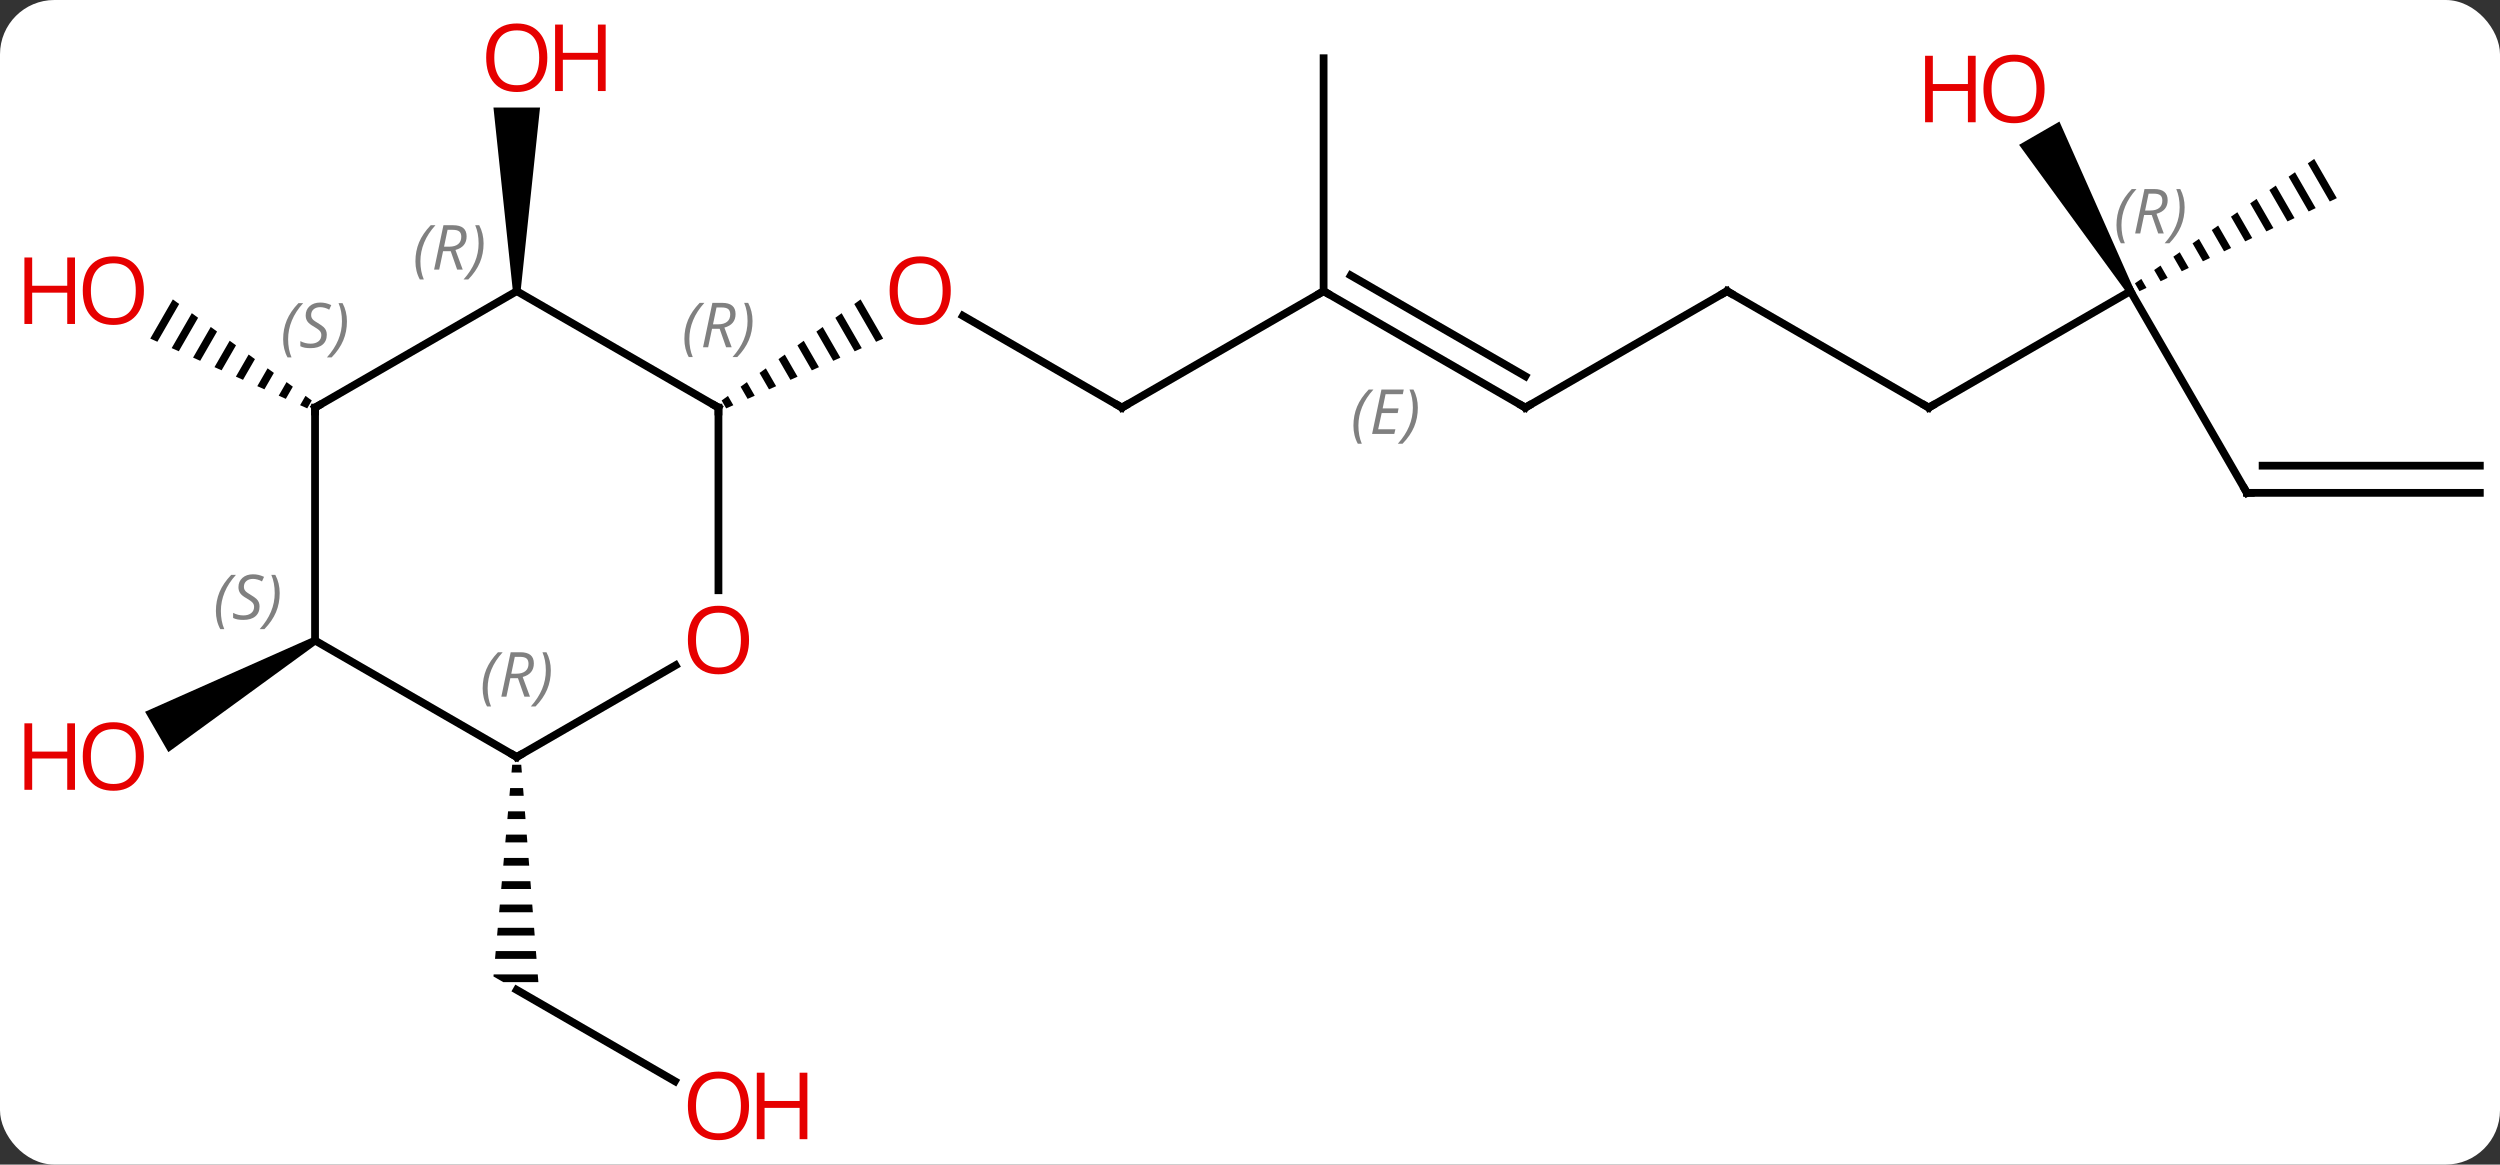 <svg width="322" viewBox="0 0 322 150" style="fill-opacity:1; color-rendering:auto; color-interpolation:auto; text-rendering:auto; stroke:black; stroke-linecap:square; stroke-miterlimit:10; shape-rendering:auto; stroke-opacity:1; fill:black; stroke-dasharray:none; font-weight:normal; stroke-width:1; font-family:'Open Sans'; font-style:normal; stroke-linejoin:miter; font-size:12; stroke-dashoffset:0; image-rendering:auto;" height="150" class="cas-substance-image" xmlns:xlink="http://www.w3.org/1999/xlink" xmlns="http://www.w3.org/2000/svg"><rect x="0" y="0" width="322" height="150" fill="#333333" stroke="none"/><svg class="cas-substance-single-component"><rect y="0" x="0" width="322" stroke="none" ry="7" rx="7" height="150" fill="white" class="cas-substance-group"/><svg y="0" x="0" width="322" viewBox="0 0 322 150" style="fill:black;" height="150" class="cas-substance-single-component-image"><svg><g><g transform="translate(167,75)" style="text-rendering:geometricPrecision; color-rendering:optimizeQuality; color-interpolation:linearRGB; stroke-linecap:butt; image-rendering:optimizeQuality;"><line y2="-22.5" y1="-34.321" x2="-22.5" x1="-42.975" style="fill:none;"/><path style="stroke:none;" d="M-56.157 -36.434 L-56.971 -35.842 L-56.971 -35.842 L-54.164 -30.975 L-54.164 -30.975 L-53.245 -31.384 L-53.245 -31.384 L-56.157 -36.434 ZM-58.598 -34.658 L-59.411 -34.066 L-59.411 -34.066 L-56.922 -29.75 L-56.003 -30.158 L-56.003 -30.158 L-58.598 -34.658 ZM-61.038 -32.883 L-61.851 -32.291 L-61.851 -32.291 L-59.679 -28.525 L-59.679 -28.525 L-58.76 -28.933 L-58.76 -28.933 L-61.038 -32.883 ZM-63.478 -31.107 L-64.291 -30.515 L-64.291 -30.515 L-62.437 -27.299 L-61.518 -27.708 L-63.478 -31.107 ZM-65.918 -29.332 L-66.732 -28.74 L-65.194 -26.074 L-64.275 -26.483 L-65.918 -29.332 ZM-68.358 -27.556 L-69.172 -26.965 L-69.172 -26.965 L-67.952 -24.849 L-67.033 -25.258 L-67.033 -25.258 L-68.358 -27.556 ZM-70.799 -25.781 L-71.612 -25.189 L-70.709 -23.624 L-70.709 -23.624 L-69.79 -24.032 L-70.799 -25.781 ZM-73.239 -24.006 L-74.052 -23.414 L-73.467 -22.399 L-73.467 -22.399 L-72.547 -22.807 L-73.239 -24.006 Z"/><line y2="-37.5" y1="-22.5" x2="3.48" x1="-22.5" style="fill:none;"/><line y2="-22.5" y1="-37.5" x2="29.46" x1="3.48" style="fill:none;"/><line y2="-26.541" y1="-39.521" x2="29.46" x1="6.98" style="fill:none;"/></g><g transform="translate(167,75)" style="stroke-linecap:butt; font-size:8.4px; fill:gray; text-rendering:geometricPrecision; image-rendering:optimizeQuality; color-rendering:optimizeQuality; font-family:'Open Sans'; font-style:italic; stroke:gray; color-interpolation:linearRGB;"><path style="stroke:none;" d="M7.322 -20.176 Q7.322 -21.504 7.791 -22.629 Q8.26 -23.754 9.291 -24.832 L9.901 -24.832 Q8.932 -23.77 8.447 -22.598 Q7.963 -21.426 7.963 -20.191 Q7.963 -18.863 8.401 -17.848 L7.885 -17.848 Q7.322 -18.879 7.322 -20.176 ZM12.586 -19.113 L9.726 -19.113 L10.93 -24.832 L13.805 -24.832 L13.68 -24.223 L11.461 -24.223 L11.086 -22.395 L13.133 -22.395 L13.023 -21.801 L10.961 -21.801 L10.508 -19.707 L12.726 -19.707 L12.586 -19.113 ZM15.617 -22.488 Q15.617 -21.16 15.141 -20.027 Q14.664 -18.895 13.649 -17.848 L13.039 -17.848 Q14.977 -20.004 14.977 -22.488 Q14.977 -23.816 14.539 -24.832 L15.055 -24.832 Q15.617 -23.77 15.617 -22.488 Z"/><line y2="-67.5" y1="-37.5" x2="3.48" x1="3.48" style="fill:none; stroke:black;"/><line y2="-37.5" y1="-22.5" x2="55.443" x1="29.46" style="fill:none; stroke:black;"/><line y2="-22.5" y1="-37.5" x2="81.423" x1="55.443" style="fill:none; stroke:black;"/><line y2="-37.5" y1="-22.5" x2="107.403" x1="81.423" style="fill:none; stroke:black;"/><line y2="-11.52" y1="-37.5" x2="122.403" x1="107.403" style="fill:none; stroke:black;"/><path style="fill:black; stroke:none;" d="M131.069 -54.531 L130.244 -53.959 L133.075 -49.048 L133.075 -49.048 L133.983 -49.477 L131.069 -54.531 ZM128.595 -52.814 L127.77 -52.242 L130.352 -47.765 L130.352 -47.765 L131.26 -48.193 L128.595 -52.814 ZM126.121 -51.097 L125.296 -50.525 L127.628 -46.481 L128.536 -46.909 L126.121 -51.097 ZM123.647 -49.38 L122.822 -48.808 L124.904 -45.197 L125.812 -45.625 L125.812 -45.625 L123.647 -49.38 ZM121.173 -47.663 L120.348 -47.091 L122.18 -43.914 L123.088 -44.342 L123.088 -44.342 L121.173 -47.663 ZM118.699 -45.946 L117.874 -45.374 L119.457 -42.63 L119.457 -42.63 L120.365 -43.058 L120.365 -43.058 L118.699 -45.946 ZM116.225 -44.229 L115.4 -43.657 L116.733 -41.346 L117.641 -41.774 L116.225 -44.229 ZM113.751 -42.512 L112.927 -41.94 L112.927 -41.94 L114.009 -40.063 L114.009 -40.063 L114.917 -40.49 L114.917 -40.49 L113.751 -42.512 ZM111.277 -40.795 L110.453 -40.223 L110.453 -40.223 L111.285 -38.779 L112.193 -39.207 L111.277 -40.795 ZM108.803 -39.078 L107.979 -38.506 L108.562 -37.495 L109.469 -37.923 L109.469 -37.923 L108.803 -39.078 Z"/><path style="fill:black; stroke:none;" d="M107.836 -37.75 L106.97 -37.25 L93.059 -56.344 L98.255 -59.344 Z"/><line y2="-11.52" y1="-11.52" x2="152.403" x1="122.403" style="fill:none; stroke:black;"/><line y2="-15.02" y1="-15.02" x2="152.403" x1="124.424" style="fill:none; stroke:black;"/><path style="fill:black; stroke:none;" d="M-99.943 -37.5 L-100.943 -37.5 L-103.443 -61.148 L-97.443 -61.148 Z"/><line y2="64.259" y1="52.5" x2="-80.077" x1="-100.443" style="fill:none; stroke:black;"/><path style="fill:black; stroke:none;" d="M-101.031 23.5 L-101.12 24.5 L-99.785 24.5 L-99.864 23.5 ZM-101.297 26.5 L-101.385 27.5 L-99.549 27.5 L-99.628 26.5 ZM-101.562 29.5 L-101.65 30.5 L-99.313 30.5 L-99.391 29.5 ZM-101.827 32.5 L-101.916 33.5 L-99.076 33.5 L-99.155 32.5 ZM-102.093 35.5 L-102.181 36.5 L-98.84 36.5 L-98.919 35.5 ZM-102.358 38.5 L-102.447 39.5 L-98.604 39.5 L-98.682 38.5 ZM-102.623 41.5 L-102.712 42.5 L-98.367 42.5 L-98.446 41.5 ZM-102.889 44.5 L-102.977 45.5 L-98.131 45.5 L-98.21 44.5 ZM-103.154 47.5 L-103.242 48.5 L-97.895 48.5 L-97.973 47.5 ZM-103.419 50.5 L-103.443 50.768 L-102.175 51.5 L-97.658 51.5 L-97.737 50.5 Z"/><path style="fill:black; stroke:none;" d="M-144.737 -36.439 L-147.648 -31.39 L-146.729 -30.982 L-143.923 -35.847 L-144.737 -36.439 ZM-142.296 -34.663 L-144.891 -30.165 L-144.891 -30.165 L-143.972 -29.756 L-141.483 -34.072 L-142.296 -34.663 ZM-139.856 -32.888 L-142.133 -28.939 L-141.214 -28.53 L-139.043 -32.296 L-139.856 -32.888 ZM-137.416 -31.113 L-139.376 -27.713 L-139.376 -27.713 L-138.457 -27.305 L-136.602 -30.521 L-137.416 -31.113 ZM-134.976 -29.337 L-136.619 -26.488 L-135.7 -26.079 L-134.162 -28.745 L-134.976 -29.337 ZM-132.535 -27.562 L-133.861 -25.262 L-132.942 -24.854 L-131.722 -26.97 L-132.535 -27.562 ZM-130.095 -25.786 L-131.104 -24.037 L-130.185 -23.628 L-129.281 -25.195 L-130.095 -25.786 ZM-127.655 -24.011 L-128.347 -22.811 L-127.427 -22.402 L-126.841 -23.419 L-126.841 -23.419 L-127.655 -24.011 Z"/><path style="fill:black; stroke:none;" d="M-126.673 7.067 L-126.173 7.933 L-145.315 21.872 L-148.315 16.676 Z"/><line y2="1.023" y1="-22.5" x2="-74.463" x1="-74.463" style="fill:none; stroke:black;"/><line y2="-37.5" y1="-22.5" x2="-100.443" x1="-74.463" style="fill:none; stroke:black;"/><line y2="22.5" y1="10.689" x2="-100.443" x1="-79.986" style="fill:none; stroke:black;"/><line y2="-22.5" y1="-37.5" x2="-126.423" x1="-100.443" style="fill:none; stroke:black;"/><line y2="7.5" y1="22.5" x2="-126.423" x1="-100.443" style="fill:none; stroke:black;"/><line y2="7.5" y1="-22.5" x2="-126.423" x1="-126.423" style="fill:none; stroke:black;"/></g><g transform="translate(167,75)" style="fill:rgb(230,0,0); text-rendering:geometricPrecision; color-rendering:optimizeQuality; image-rendering:optimizeQuality; font-family:'Open Sans'; stroke:rgb(230,0,0); color-interpolation:linearRGB;"><path style="stroke:none;" d="M-44.542 -37.57 Q-44.542 -35.508 -45.582 -34.328 Q-46.621 -33.148 -48.464 -33.148 Q-50.355 -33.148 -51.386 -34.312 Q-52.417 -35.477 -52.417 -37.586 Q-52.417 -39.68 -51.386 -40.828 Q-50.355 -41.977 -48.464 -41.977 Q-46.605 -41.977 -45.574 -40.805 Q-44.542 -39.633 -44.542 -37.57 ZM-51.371 -37.57 Q-51.371 -35.836 -50.628 -34.93 Q-49.886 -34.023 -48.464 -34.023 Q-47.042 -34.023 -46.316 -34.922 Q-45.589 -35.82 -45.589 -37.57 Q-45.589 -39.305 -46.316 -40.195 Q-47.042 -41.086 -48.464 -41.086 Q-49.886 -41.086 -50.628 -40.188 Q-51.371 -39.289 -51.371 -37.57 Z"/></g><g transform="translate(167,75)" style="stroke-linecap:butt; text-rendering:geometricPrecision; color-rendering:optimizeQuality; image-rendering:optimizeQuality; font-family:'Open Sans'; color-interpolation:linearRGB; stroke-miterlimit:5;"><path style="fill:none;" d="M-22.933 -22.75 L-22.5 -22.5 L-22.067 -22.75"/><path style="fill:none;" d="M3.913 -37.25 L3.48 -37.5 L3.047 -37.25"/><path style="fill:none;" d="M29.027 -22.75 L29.46 -22.5 L29.893 -22.75"/><path style="fill:none;" d="M55.01 -37.25 L55.443 -37.5 L55.876 -37.25"/><path style="fill:none;" d="M80.99 -22.75 L81.423 -22.5 L81.856 -22.75"/></g><g transform="translate(167,75)" style="stroke-linecap:butt; font-size:8.4px; fill:gray; text-rendering:geometricPrecision; image-rendering:optimizeQuality; color-rendering:optimizeQuality; font-family:'Open Sans'; font-style:italic; stroke:gray; color-interpolation:linearRGB; stroke-miterlimit:5;"><path style="stroke:none;" d="M105.603 -45.995 Q105.603 -47.323 106.072 -48.448 Q106.541 -49.573 107.572 -50.651 L108.181 -50.651 Q107.213 -49.589 106.728 -48.417 Q106.244 -47.245 106.244 -46.011 Q106.244 -44.682 106.681 -43.667 L106.166 -43.667 Q105.603 -44.698 105.603 -45.995 ZM109.163 -47.307 L108.663 -44.932 L108.007 -44.932 L109.21 -50.651 L110.46 -50.651 Q112.195 -50.651 112.195 -49.214 Q112.195 -47.854 110.757 -47.464 L111.695 -44.932 L110.976 -44.932 L110.148 -47.307 L109.163 -47.307 ZM109.741 -50.057 Q109.351 -48.136 109.288 -47.886 L109.945 -47.886 Q110.695 -47.886 111.101 -48.214 Q111.507 -48.542 111.507 -49.167 Q111.507 -49.636 111.249 -49.847 Q110.991 -50.057 110.398 -50.057 L109.741 -50.057 ZM114.38 -48.307 Q114.38 -46.979 113.904 -45.847 Q113.427 -44.714 112.412 -43.667 L111.802 -43.667 Q113.74 -45.823 113.74 -48.307 Q113.74 -49.636 113.302 -50.651 L113.818 -50.651 Q114.38 -49.589 114.38 -48.307 Z"/><path style="fill:none; stroke:black;" d="M122.153 -11.953 L122.403 -11.52 L122.903 -11.52"/></g><g transform="translate(167,75)" style="stroke-linecap:butt; fill:rgb(230,0,0); text-rendering:geometricPrecision; color-rendering:optimizeQuality; image-rendering:optimizeQuality; font-family:'Open Sans'; stroke:rgb(230,0,0); color-interpolation:linearRGB; stroke-miterlimit:5;"><path style="stroke:none;" d="M96.341 -63.55 Q96.341 -61.488 95.301 -60.308 Q94.262 -59.128 92.419 -59.128 Q90.528 -59.128 89.497 -60.292 Q88.466 -61.457 88.466 -63.566 Q88.466 -65.66 89.497 -66.808 Q90.528 -67.957 92.419 -67.957 Q94.278 -67.957 95.309 -66.785 Q96.341 -65.613 96.341 -63.55 ZM89.512 -63.55 Q89.512 -61.816 90.255 -60.91 Q90.997 -60.003 92.419 -60.003 Q93.841 -60.003 94.567 -60.902 Q95.294 -61.8 95.294 -63.55 Q95.294 -65.285 94.567 -66.175 Q93.841 -67.066 92.419 -67.066 Q90.997 -67.066 90.255 -66.168 Q89.512 -65.269 89.512 -63.55 Z"/><path style="stroke:none;" d="M87.466 -59.253 L86.466 -59.253 L86.466 -63.285 L81.95 -63.285 L81.95 -59.253 L80.95 -59.253 L80.95 -67.816 L81.95 -67.816 L81.95 -64.175 L86.466 -64.175 L86.466 -67.816 L87.466 -67.816 L87.466 -59.253 Z"/><path style="stroke:none;" d="M-96.505 -67.57 Q-96.505 -65.508 -97.545 -64.328 Q-98.584 -63.148 -100.427 -63.148 Q-102.318 -63.148 -103.349 -64.312 Q-104.38 -65.477 -104.38 -67.586 Q-104.38 -69.68 -103.349 -70.828 Q-102.318 -71.977 -100.427 -71.977 Q-98.568 -71.977 -97.537 -70.805 Q-96.505 -69.633 -96.505 -67.57 ZM-103.334 -67.57 Q-103.334 -65.836 -102.591 -64.93 Q-101.849 -64.023 -100.427 -64.023 Q-99.005 -64.023 -98.279 -64.922 Q-97.552 -65.82 -97.552 -67.57 Q-97.552 -69.305 -98.279 -70.195 Q-99.005 -71.086 -100.427 -71.086 Q-101.849 -71.086 -102.591 -70.188 Q-103.334 -69.289 -103.334 -67.57 Z"/><path style="stroke:none;" d="M-88.99 -63.273 L-89.99 -63.273 L-89.99 -67.305 L-94.505 -67.305 L-94.505 -63.273 L-95.505 -63.273 L-95.505 -71.836 L-94.505 -71.836 L-94.505 -68.195 L-89.99 -68.195 L-89.99 -71.836 L-88.99 -71.836 L-88.99 -63.273 Z"/><path style="stroke:none;" d="M-70.525 67.43 Q-70.525 69.492 -71.565 70.672 Q-72.604 71.852 -74.447 71.852 Q-76.338 71.852 -77.369 70.688 Q-78.4 69.523 -78.4 67.414 Q-78.4 65.32 -77.369 64.172 Q-76.338 63.023 -74.447 63.023 Q-72.588 63.023 -71.557 64.195 Q-70.525 65.367 -70.525 67.43 ZM-77.354 67.43 Q-77.354 69.164 -76.611 70.07 Q-75.869 70.977 -74.447 70.977 Q-73.025 70.977 -72.299 70.078 Q-71.572 69.18 -71.572 67.43 Q-71.572 65.695 -72.299 64.805 Q-73.025 63.914 -74.447 63.914 Q-75.869 63.914 -76.611 64.812 Q-77.354 65.711 -77.354 67.43 Z"/><path style="stroke:none;" d="M-63.01 71.727 L-64.01 71.727 L-64.01 67.695 L-68.525 67.695 L-68.525 71.727 L-69.525 71.727 L-69.525 63.164 L-68.525 63.164 L-68.525 66.805 L-64.01 66.805 L-64.01 63.164 L-63.01 63.164 L-63.01 71.727 Z"/><path style="stroke:none;" d="M-148.465 -37.57 Q-148.465 -35.508 -149.505 -34.328 Q-150.544 -33.148 -152.387 -33.148 Q-154.278 -33.148 -155.309 -34.312 Q-156.34 -35.477 -156.34 -37.586 Q-156.34 -39.68 -155.309 -40.828 Q-154.278 -41.977 -152.387 -41.977 Q-150.528 -41.977 -149.497 -40.805 Q-148.465 -39.633 -148.465 -37.57 ZM-155.294 -37.57 Q-155.294 -35.836 -154.551 -34.93 Q-153.809 -34.023 -152.387 -34.023 Q-150.965 -34.023 -150.239 -34.922 Q-149.512 -35.82 -149.512 -37.57 Q-149.512 -39.305 -150.239 -40.195 Q-150.965 -41.086 -152.387 -41.086 Q-153.809 -41.086 -154.551 -40.188 Q-155.294 -39.289 -155.294 -37.57 Z"/><path style="stroke:none;" d="M-157.34 -33.273 L-158.34 -33.273 L-158.34 -37.305 L-162.856 -37.305 L-162.856 -33.273 L-163.856 -33.273 L-163.856 -41.836 L-162.856 -41.836 L-162.856 -38.195 L-158.34 -38.195 L-158.34 -41.836 L-157.34 -41.836 L-157.34 -33.273 Z"/><path style="stroke:none;" d="M-148.465 22.43 Q-148.465 24.492 -149.505 25.672 Q-150.544 26.852 -152.387 26.852 Q-154.278 26.852 -155.309 25.688 Q-156.34 24.523 -156.34 22.414 Q-156.34 20.32 -155.309 19.172 Q-154.278 18.023 -152.387 18.023 Q-150.528 18.023 -149.497 19.195 Q-148.465 20.367 -148.465 22.43 ZM-155.294 22.43 Q-155.294 24.164 -154.551 25.07 Q-153.809 25.977 -152.387 25.977 Q-150.965 25.977 -150.239 25.078 Q-149.512 24.18 -149.512 22.43 Q-149.512 20.695 -150.239 19.805 Q-150.965 18.914 -152.387 18.914 Q-153.809 18.914 -154.551 19.812 Q-155.294 20.711 -155.294 22.43 Z"/><path style="stroke:none;" d="M-157.34 26.727 L-158.34 26.727 L-158.34 22.695 L-162.856 22.695 L-162.856 26.727 L-163.856 26.727 L-163.856 18.164 L-162.856 18.164 L-162.856 21.805 L-158.34 21.805 L-158.34 18.164 L-157.34 18.164 L-157.34 26.727 Z"/><path style="fill:none; stroke:black;" d="M-74.463 -22 L-74.463 -22.5 L-74.896 -22.75"/></g><g transform="translate(167,75)" style="stroke-linecap:butt; font-size:8.4px; fill:gray; text-rendering:geometricPrecision; image-rendering:optimizeQuality; color-rendering:optimizeQuality; font-family:'Open Sans'; font-style:italic; stroke:gray; color-interpolation:linearRGB; stroke-miterlimit:5;"><path style="stroke:none;" d="M-78.851 -31.336 Q-78.851 -32.664 -78.383 -33.789 Q-77.914 -34.914 -76.883 -35.992 L-76.273 -35.992 Q-77.242 -34.93 -77.726 -33.758 Q-78.211 -32.586 -78.211 -31.352 Q-78.211 -30.023 -77.773 -29.008 L-78.289 -29.008 Q-78.851 -30.039 -78.851 -31.336 ZM-75.291 -32.648 L-75.791 -30.273 L-76.448 -30.273 L-75.245 -35.992 L-73.995 -35.992 Q-72.26 -35.992 -72.26 -34.555 Q-72.26 -33.195 -73.698 -32.805 L-72.76 -30.273 L-73.479 -30.273 L-74.307 -32.648 L-75.291 -32.648 ZM-74.713 -35.398 Q-75.104 -33.477 -75.166 -33.227 L-74.51 -33.227 Q-73.76 -33.227 -73.354 -33.555 Q-72.948 -33.883 -72.948 -34.508 Q-72.948 -34.977 -73.205 -35.188 Q-73.463 -35.398 -74.057 -35.398 L-74.713 -35.398 ZM-70.074 -33.648 Q-70.074 -32.32 -70.551 -31.188 Q-71.027 -30.055 -72.043 -29.008 L-72.652 -29.008 Q-70.715 -31.164 -70.715 -33.648 Q-70.715 -34.977 -71.152 -35.992 L-70.637 -35.992 Q-70.074 -34.93 -70.074 -33.648 Z"/></g><g transform="translate(167,75)" style="stroke-linecap:butt; fill:rgb(230,0,0); text-rendering:geometricPrecision; color-rendering:optimizeQuality; image-rendering:optimizeQuality; font-family:'Open Sans'; stroke:rgb(230,0,0); color-interpolation:linearRGB; stroke-miterlimit:5;"><path style="stroke:none;" d="M-70.525 7.43 Q-70.525 9.492 -71.565 10.672 Q-72.604 11.852 -74.447 11.852 Q-76.338 11.852 -77.369 10.688 Q-78.4 9.523 -78.4 7.414 Q-78.4 5.32 -77.369 4.172 Q-76.338 3.023 -74.447 3.023 Q-72.588 3.023 -71.557 4.195 Q-70.525 5.367 -70.525 7.43 ZM-77.354 7.43 Q-77.354 9.164 -76.611 10.07 Q-75.869 10.977 -74.447 10.977 Q-73.025 10.977 -72.299 10.078 Q-71.572 9.18 -71.572 7.43 Q-71.572 5.695 -72.299 4.805 Q-73.025 3.914 -74.447 3.914 Q-75.869 3.914 -76.611 4.812 Q-77.354 5.711 -77.354 7.43 Z"/></g><g transform="translate(167,75)" style="stroke-linecap:butt; font-size:8.4px; fill:gray; text-rendering:geometricPrecision; image-rendering:optimizeQuality; color-rendering:optimizeQuality; font-family:'Open Sans'; font-style:italic; stroke:gray; color-interpolation:linearRGB; stroke-miterlimit:5;"><path style="stroke:none;" d="M-113.492 -41.336 Q-113.492 -42.664 -113.023 -43.789 Q-112.554 -44.914 -111.523 -45.992 L-110.914 -45.992 Q-111.882 -44.93 -112.367 -43.758 Q-112.851 -42.586 -112.851 -41.352 Q-112.851 -40.023 -112.414 -39.008 L-112.929 -39.008 Q-113.492 -40.039 -113.492 -41.336 ZM-109.932 -42.648 L-110.432 -40.273 L-111.088 -40.273 L-109.885 -45.992 L-108.635 -45.992 Q-106.9 -45.992 -106.9 -44.555 Q-106.9 -43.195 -108.338 -42.805 L-107.4 -40.273 L-108.119 -40.273 L-108.947 -42.648 L-109.932 -42.648 ZM-109.354 -45.398 Q-109.744 -43.477 -109.807 -43.227 L-109.15 -43.227 Q-108.4 -43.227 -107.994 -43.555 Q-107.588 -43.883 -107.588 -44.508 Q-107.588 -44.977 -107.846 -45.188 Q-108.104 -45.398 -108.697 -45.398 L-109.354 -45.398 ZM-104.715 -43.648 Q-104.715 -42.32 -105.191 -41.188 Q-105.668 -40.055 -106.683 -39.008 L-107.293 -39.008 Q-105.355 -41.164 -105.355 -43.648 Q-105.355 -44.977 -105.793 -45.992 L-105.277 -45.992 Q-104.715 -44.93 -104.715 -43.648 Z"/><path style="fill:none; stroke:black;" d="M-100.01 22.25 L-100.443 22.5 L-100.876 22.25"/><path style="stroke:none;" d="M-104.832 13.664 Q-104.832 12.336 -104.363 11.211 Q-103.894 10.086 -102.863 9.008 L-102.254 9.008 Q-103.222 10.07 -103.707 11.242 Q-104.191 12.414 -104.191 13.648 Q-104.191 14.977 -103.754 15.992 L-104.269 15.992 Q-104.832 14.961 -104.832 13.664 ZM-101.272 12.352 L-101.772 14.727 L-102.428 14.727 L-101.225 9.008 L-99.975 9.008 Q-98.24 9.008 -98.24 10.445 Q-98.24 11.805 -99.678 12.195 L-98.74 14.727 L-99.459 14.727 L-100.287 12.352 L-101.272 12.352 ZM-100.694 9.602 Q-101.084 11.523 -101.147 11.773 L-100.49 11.773 Q-99.74 11.773 -99.334 11.445 Q-98.928 11.117 -98.928 10.492 Q-98.928 10.023 -99.186 9.812 Q-99.444 9.602 -100.037 9.602 L-100.694 9.602 ZM-96.054 11.352 Q-96.054 12.68 -96.531 13.812 Q-97.007 14.945 -98.023 15.992 L-98.632 15.992 Q-96.695 13.836 -96.695 11.352 Q-96.695 10.023 -97.132 9.008 L-96.617 9.008 Q-96.054 10.07 -96.054 11.352 Z"/><path style="fill:none; stroke:black;" d="M-125.99 -22.75 L-126.423 -22.5 L-126.423 -22"/><path style="stroke:none;" d="M-130.531 -31.297 Q-130.531 -32.625 -130.063 -33.75 Q-129.594 -34.875 -128.563 -35.953 L-127.953 -35.953 Q-128.922 -34.891 -129.406 -33.719 Q-129.891 -32.547 -129.891 -31.312 Q-129.891 -29.984 -129.453 -28.969 L-129.969 -28.969 Q-130.531 -30 -130.531 -31.297 ZM-124.909 -31.891 Q-124.909 -31.062 -125.456 -30.609 Q-126.003 -30.156 -127.003 -30.156 Q-127.409 -30.156 -127.722 -30.211 Q-128.034 -30.266 -128.315 -30.406 L-128.315 -31.062 Q-127.69 -30.734 -126.987 -30.734 Q-126.362 -30.734 -125.987 -31.031 Q-125.612 -31.328 -125.612 -31.844 Q-125.612 -32.156 -125.815 -32.383 Q-126.018 -32.609 -126.581 -32.938 Q-127.175 -33.266 -127.401 -33.594 Q-127.628 -33.922 -127.628 -34.375 Q-127.628 -35.109 -127.112 -35.57 Q-126.597 -36.031 -125.753 -36.031 Q-125.378 -36.031 -125.042 -35.953 Q-124.706 -35.875 -124.331 -35.703 L-124.597 -35.109 Q-124.847 -35.266 -125.167 -35.352 Q-125.487 -35.438 -125.753 -35.438 Q-126.284 -35.438 -126.604 -35.164 Q-126.925 -34.891 -126.925 -34.422 Q-126.925 -34.219 -126.854 -34.07 Q-126.784 -33.922 -126.643 -33.789 Q-126.503 -33.656 -126.081 -33.406 Q-125.518 -33.062 -125.315 -32.867 Q-125.112 -32.672 -125.01 -32.438 Q-124.909 -32.203 -124.909 -31.891 ZM-122.314 -33.609 Q-122.314 -32.281 -122.791 -31.148 Q-123.268 -30.016 -124.283 -28.969 L-124.893 -28.969 Q-122.955 -31.125 -122.955 -33.609 Q-122.955 -34.938 -123.393 -35.953 L-122.877 -35.953 Q-122.314 -34.891 -122.314 -33.609 Z"/><path style="stroke:none;" d="M-139.192 3.703 Q-139.192 2.375 -138.723 1.25 Q-138.254 0.125 -137.223 -0.953 L-136.614 -0.953 Q-137.582 0.109 -138.067 1.281 Q-138.551 2.453 -138.551 3.687 Q-138.551 5.016 -138.114 6.031 L-138.629 6.031 Q-139.192 5 -139.192 3.703 ZM-133.569 3.109 Q-133.569 3.937 -134.116 4.391 Q-134.663 4.844 -135.663 4.844 Q-136.069 4.844 -136.382 4.789 Q-136.694 4.734 -136.975 4.594 L-136.975 3.937 Q-136.35 4.266 -135.647 4.266 Q-135.022 4.266 -134.647 3.969 Q-134.272 3.672 -134.272 3.156 Q-134.272 2.844 -134.475 2.617 Q-134.679 2.39 -135.241 2.062 Q-135.835 1.734 -136.061 1.406 Q-136.288 1.078 -136.288 0.625 Q-136.288 -0.11 -135.772 -0.57 Q-135.257 -1.031 -134.413 -1.031 Q-134.038 -1.031 -133.702 -0.953 Q-133.366 -0.875 -132.991 -0.703 L-133.257 -0.11 Q-133.507 -0.266 -133.827 -0.352 Q-134.147 -0.438 -134.413 -0.438 Q-134.944 -0.438 -135.264 -0.164 Q-135.585 0.109 -135.585 0.578 Q-135.585 0.781 -135.514 0.93 Q-135.444 1.078 -135.304 1.211 Q-135.163 1.344 -134.741 1.594 Q-134.179 1.937 -133.975 2.133 Q-133.772 2.328 -133.671 2.562 Q-133.569 2.797 -133.569 3.109 ZM-130.975 1.391 Q-130.975 2.719 -131.451 3.852 Q-131.928 4.984 -132.943 6.031 L-133.553 6.031 Q-131.615 3.875 -131.615 1.391 Q-131.615 0.062 -132.053 -0.953 L-131.537 -0.953 Q-130.975 0.109 -130.975 1.391 Z"/></g></g></svg></svg></svg></svg>